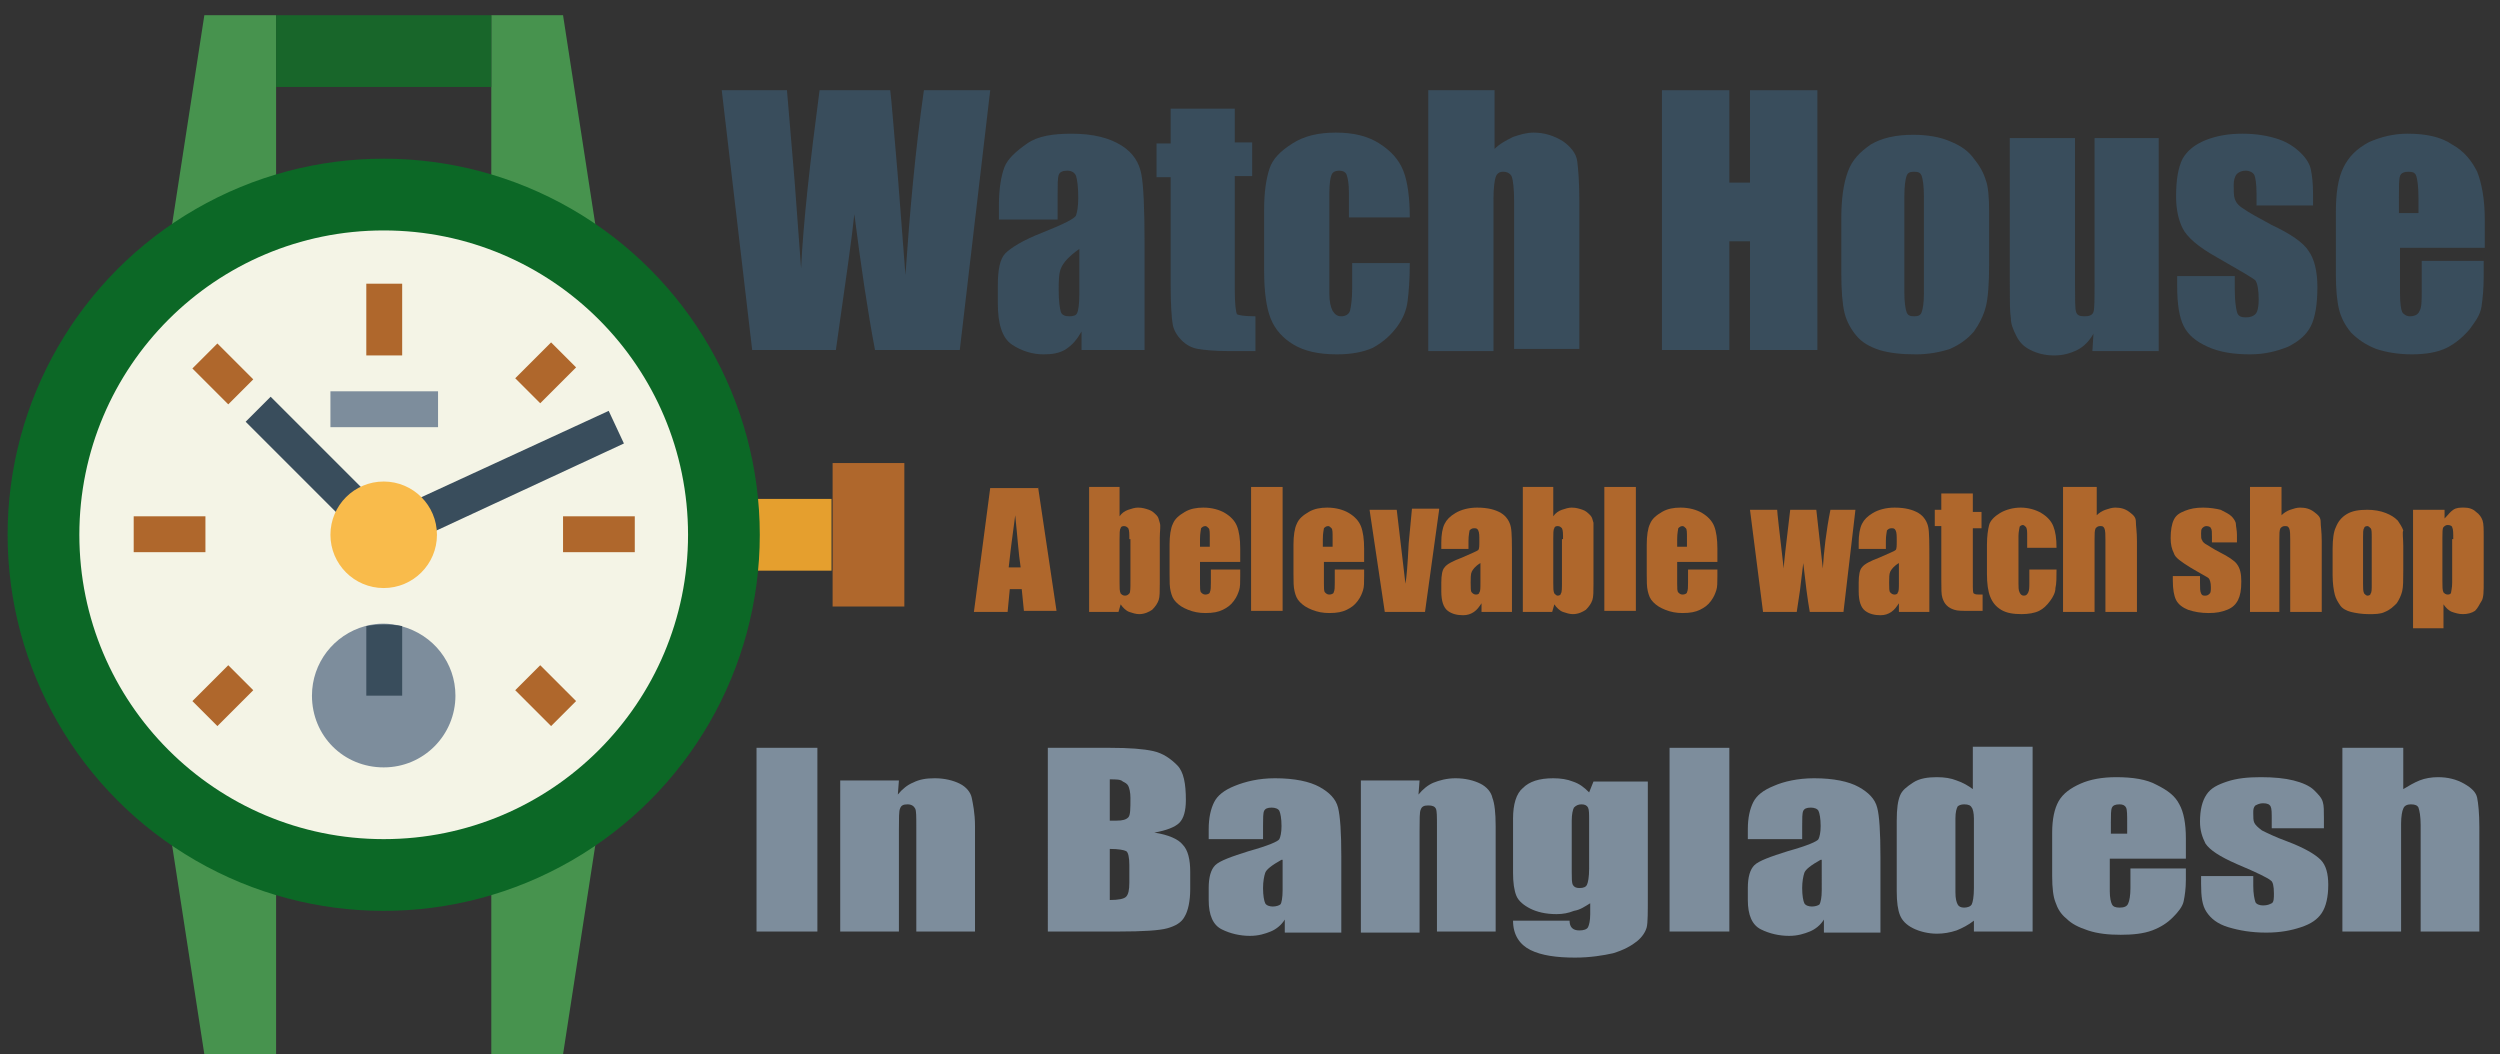 <?xml version="1.0" encoding="utf-8"?>
<!-- Generator: Adobe Illustrator 23.0.1, SVG Export Plug-In . SVG Version: 6.00 Build 0)  -->
<svg version="1.1" id="Layer_1" xmlns="http://www.w3.org/2000/svg" xmlns:xlink="http://www.w3.org/1999/xlink" x="0px" y="0px"
	 viewBox="0 0 230 97" style="enable-background:new 0 0 230 97;" xml:space="preserve">
<rect x="0" y="0" width="230" height="97" fill="#333333" stroke="none"/>
<style type="text/css">
	.st0{fill:#AF672C;}
	.st1{fill:#E59F2E;}
	.st2{fill:#47934E;}
	.st3{fill:#18662A;}
	.st4{fill:#0C6826;}
	.st5{fill:#F4F4E6;}
	.st6{fill:#7D8D9C;}
	.st7{fill:#394D5C;}
	.st8{fill:#F9BB4B;}
</style>
<g>
	<path class="st0" d="M76.6,42.6h6.6v13.2h-6.6V42.6z"/>
	<path class="st1" d="M68.3,45.9h8.2v6.6h-8.2V45.9z"/>
	<path class="st2" d="M25.4,22.8h-9.9l3.3-21.4h6.6V22.8z"/>
	<path class="st2" d="M45.2,22.8h9.9L51.8,1.4h-6.6V22.8z"/>
	<path class="st3" d="M25.4,1.4h19.8V8H25.4V1.4z"/>
	<path class="st2" d="M25.4,75.6h-9.9L18.8,97h6.6V75.6z"/>
	<path class="st2" d="M45.2,75.6h9.9L51.8,97h-6.6V75.6z"/>
	<circle class="st4" cx="35.3" cy="49.2" r="34.6"/>
	<circle class="st5" cx="35.3" cy="49.2" r="28"/>
	<g>
		<path class="st0" d="M33.7,26.1H37v6.6h-3.3V26.1z"/>
		<path class="st0" d="M12.3,47.5h6.6v3.3h-6.6V47.5z"/>
		<path class="st0" d="M51.8,47.5h6.6v3.3h-6.6V47.5z"/>
		<path class="st0" d="M17.7,33.9l2.3-2.3l3.3,3.3L21,37.2L17.7,33.9z"/>
		<path class="st0" d="M47.4,34.8l3.3-3.3l2.3,2.3l-3.3,3.3L47.4,34.8z"/>
		<path class="st0" d="M17.7,64.5l3.3-3.3l2.3,2.3L20,66.8L17.7,64.5z"/>
		<path class="st0" d="M47.4,63.5l2.3-2.3l3.3,3.3l-2.3,2.3L47.4,63.5z"/>
	</g>
	<path class="st6" d="M41.9,64c0,3.6-2.9,6.6-6.6,6.6s-6.6-2.9-6.6-6.6c0-3,2-5.6,4.9-6.4c1.1-0.3,2.2-0.3,3.3,0
		C39.9,58.4,41.9,61,41.9,64z"/>
	<path class="st7" d="M37,57.6V64h-3.3v-6.4C34.8,57.4,35.9,57.4,37,57.6z"/>
	<path class="st7" d="M35,51.2L22.6,38.8l2.3-2.3l10.7,10.7l20.4-9.4l1.4,3L35,51.2z"/>
	<path class="st6" d="M30.4,36h9.9v3.3h-9.9V36z"/>
	<circle class="st8" cx="35.3" cy="49.2" r="4.9"/>
	<g>
		<path class="st7" d="M91.1,8.3l-2.8,23.9h-7.8c-0.7-3.7-1.3-7.8-1.9-12.5c-0.2,2-0.8,6.2-1.7,12.5h-7.7L66.4,8.3h6l0.7,8.3
			l0.6,8.1c0.2-4.2,0.8-9.6,1.7-16.4h6.5c0.1,0.7,0.3,3.3,0.7,7.9l0.7,9.1c0.4-5.8,0.9-11.4,1.7-17H91.1z"/>
		<path class="st7" d="M97.5,20.2h-5.6v-1.3c0-1.5,0.2-2.7,0.5-3.5c0.3-0.8,1.1-1.5,2.1-2.2s2.4-0.9,4.1-0.9c2,0,3.5,0.4,4.6,1.1
			s1.6,1.6,1.8,2.6c0.2,1,0.3,3.2,0.3,6.4v9.8h-5.8v-1.7c-0.4,0.7-0.8,1.2-1.4,1.6c-0.6,0.4-1.3,0.5-2.1,0.5c-1,0-2-0.3-2.9-0.9
			c-0.9-0.6-1.3-1.9-1.3-3.8v-1.6c0-1.5,0.2-2.5,0.7-3c0.5-0.5,1.6-1.2,3.4-1.9c2-0.8,3-1.3,3.1-1.6c0.1-0.3,0.2-0.8,0.2-1.6
			c0-1-0.1-1.7-0.2-2s-0.4-0.5-0.8-0.5c-0.4,0-0.7,0.1-0.8,0.4c-0.1,0.3-0.1,0.9-0.1,2V20.2z M99.3,22.9c-1,0.7-1.5,1.3-1.7,1.8
			c-0.2,0.5-0.2,1.2-0.2,2c0,1,0.1,1.7,0.2,2c0.1,0.3,0.4,0.4,0.8,0.4c0.4,0,0.6-0.1,0.7-0.3c0.1-0.2,0.2-0.8,0.2-1.8V22.9z"/>
		<path class="st7" d="M113.6,10v3.1h1.6v3.1h-1.6v10.5c0,1.3,0.1,2,0.2,2.2c0.1,0.1,0.7,0.2,1.7,0.2v3.2h-2.4
			c-1.4,0-2.3-0.1-2.9-0.2c-0.6-0.1-1.1-0.4-1.5-0.8c-0.4-0.4-0.7-0.9-0.8-1.4c-0.1-0.5-0.2-1.8-0.2-3.7v-9.9h-1.3v-3.1h1.3V10
			H113.6z"/>
		<path class="st7" d="M129.7,20h-5.6v-2.3c0-0.8-0.1-1.3-0.2-1.6c-0.1-0.3-0.4-0.4-0.7-0.4c-0.3,0-0.6,0.1-0.7,0.4
			c-0.1,0.2-0.2,0.8-0.2,1.7V27c0,0.7,0.1,1.2,0.3,1.6c0.2,0.3,0.4,0.5,0.8,0.5c0.4,0,0.7-0.2,0.8-0.5c0.1-0.4,0.2-1.1,0.2-2.1v-2.3
			h5.3c0,1.6-0.1,2.7-0.2,3.5c-0.1,0.8-0.4,1.6-1,2.4c-0.6,0.8-1.3,1.4-2.2,1.9c-0.9,0.4-2,0.6-3.3,0.6c-1.7,0-3-0.3-4-0.9
			s-1.7-1.4-2.1-2.4c-0.4-1-0.6-2.5-0.6-4.4v-5.6c0-1.7,0.2-2.9,0.5-3.8s1-1.6,2.1-2.3c1.1-0.7,2.4-1,4-1c1.6,0,2.9,0.3,4,1
			c1.1,0.7,1.8,1.5,2.2,2.5S129.7,18.2,129.7,20z"/>
		<path class="st7" d="M137.5,8.3v5.4c0.5-0.5,1.1-0.8,1.7-1.1c0.6-0.2,1.2-0.4,1.9-0.4c1,0,1.9,0.3,2.7,0.8
			c0.7,0.5,1.2,1.1,1.3,1.8s0.2,2,0.2,3.8v13.5h-6V18.5c0-1.1-0.1-1.9-0.2-2.2s-0.4-0.5-0.8-0.5c-0.4,0-0.6,0.2-0.7,0.5
			s-0.2,1-0.2,2v14h-6V8.3H137.5z"/>
		<path class="st7" d="M167.2,8.3v23.9h-6.2v-10h-1.9v10h-6.2V8.3h6.2v8.5h1.9V8.3H167.2z"/>
		<path class="st7" d="M183,19.5v4.8c0,1.8-0.1,3.1-0.3,3.9c-0.2,0.8-0.6,1.6-1.1,2.3c-0.6,0.7-1.3,1.2-2.2,1.6
			c-0.9,0.3-2,0.5-3.1,0.5c-1.3,0-2.4-0.1-3.4-0.4c-0.9-0.3-1.6-0.7-2.1-1.3c-0.5-0.6-0.9-1.3-1.1-2.1c-0.2-0.8-0.3-2.1-0.3-3.7v-5
			c0-1.8,0.2-3.2,0.6-4.3s1.1-1.8,2.1-2.5c1-0.6,2.3-0.9,3.9-0.9c1.3,0,2.5,0.2,3.4,0.6c1,0.4,1.7,0.9,2.2,1.6
			c0.5,0.6,0.9,1.3,1.1,2C182.9,17.1,183,18.1,183,19.5z M177,18.1c0-1-0.1-1.6-0.2-1.9c-0.1-0.3-0.3-0.4-0.7-0.4s-0.6,0.1-0.7,0.4
			s-0.2,0.9-0.2,1.9v8.8c0,0.9,0.1,1.5,0.2,1.8s0.3,0.4,0.7,0.4c0.4,0,0.6-0.1,0.7-0.4s0.2-0.8,0.2-1.7V18.1z"/>
		<path class="st7" d="M198.6,12.7v19.6h-6.1l0.1-1.6c-0.4,0.7-0.9,1.2-1.5,1.5c-0.6,0.3-1.3,0.5-2.1,0.5c-0.9,0-1.6-0.2-2.2-0.5
			c-0.6-0.3-1-0.7-1.3-1.3s-0.5-1.1-0.5-1.6c-0.1-0.6-0.1-1.7-0.1-3.4V12.7h6V26c0,1.5,0,2.4,0.1,2.7c0.1,0.3,0.3,0.4,0.8,0.4
			c0.4,0,0.7-0.1,0.8-0.4c0.1-0.3,0.1-1.2,0.1-2.8V12.7H198.6z"/>
		<path class="st7" d="M212.9,18.9h-5.3v-1.1c0-0.9-0.1-1.5-0.2-1.7c-0.1-0.2-0.4-0.4-0.8-0.4c-0.3,0-0.6,0.1-0.8,0.3
			c-0.2,0.2-0.3,0.6-0.3,1c0,0.6,0,1,0.1,1.3c0.1,0.3,0.3,0.6,0.8,0.9c0.4,0.3,1.3,0.8,2.6,1.5c1.7,0.8,2.9,1.6,3.4,2.4
			c0.5,0.7,0.8,1.8,0.8,3.3c0,1.6-0.2,2.8-0.6,3.6c-0.4,0.8-1.1,1.4-2.1,1.9c-1,0.4-2.1,0.7-3.5,0.7c-1.5,0-2.8-0.2-3.9-0.7
			c-1.1-0.5-1.8-1.1-2.2-1.9c-0.4-0.8-0.6-2-0.6-3.7v-0.9h5.3v1.2c0,1.1,0.1,1.7,0.2,2.1s0.4,0.5,0.8,0.5c0.4,0,0.7-0.1,0.9-0.3
			c0.2-0.2,0.3-0.7,0.3-1.3c0-0.9-0.1-1.5-0.3-1.8c-0.2-0.2-1.4-0.9-3.5-2.1c-1.8-1-2.8-1.9-3.2-2.7c-0.4-0.8-0.6-1.8-0.6-2.9
			c0-1.6,0.2-2.7,0.6-3.5c0.4-0.7,1.1-1.3,2.1-1.7c1-0.4,2.1-0.6,3.4-0.6c1.3,0,2.4,0.2,3.3,0.5s1.6,0.8,2.1,1.3
			c0.5,0.5,0.8,1,0.9,1.5c0.1,0.5,0.2,1.2,0.2,2.2V18.9z"/>
		<path class="st7" d="M228.5,22.8h-7.7V27c0,0.9,0.1,1.5,0.2,1.7s0.4,0.4,0.7,0.4c0.5,0,0.8-0.2,0.9-0.5c0.2-0.3,0.2-1,0.2-2v-2.6
			h5.7v1.4c0,1.2-0.1,2.1-0.2,2.8s-0.5,1.3-1.1,2.1c-0.6,0.7-1.3,1.3-2.1,1.7s-1.9,0.6-3.2,0.6c-1.3,0-2.4-0.2-3.3-0.5
			c-1-0.4-1.7-0.9-2.3-1.5c-0.5-0.6-0.9-1.3-1.1-2.1c-0.2-0.8-0.3-1.9-0.3-3.3v-5.7c0-1.7,0.2-3.1,0.7-4.1c0.5-1,1.2-1.7,2.3-2.3
			c1.1-0.5,2.3-0.8,3.6-0.8c1.7,0,3.1,0.3,4.1,1c1.1,0.6,1.8,1.5,2.3,2.5c0.4,1,0.7,2.5,0.7,4.4V22.8z M222.5,19.6v-1.4
			c0-1-0.1-1.7-0.2-2c-0.1-0.3-0.3-0.4-0.7-0.4c-0.4,0-0.7,0.1-0.8,0.4c-0.1,0.3-0.1,0.9-0.1,2v1.4H222.5z"/>
	</g>
	<g>
		<path class="st0" d="M95.5,44.8l1.7,11.4h-3L94,54.2h-1.1l-0.2,2.1h-3.1l1.5-11.4H95.5z M93.9,52.2c-0.2-1.3-0.3-2.9-0.5-4.8
			c-0.3,2.2-0.5,3.8-0.6,4.8H93.9z"/>
		<path class="st0" d="M103,44.8v2.7c0.2-0.3,0.5-0.5,0.8-0.6c0.3-0.1,0.6-0.2,0.9-0.2c0.4,0,0.7,0.1,1,0.2c0.3,0.1,0.5,0.3,0.7,0.5
			c0.2,0.2,0.2,0.4,0.3,0.7s0,0.7,0,1.4v4.2c0,0.7,0,1.2-0.1,1.5s-0.3,0.6-0.6,0.9c-0.3,0.2-0.7,0.4-1.2,0.4c-0.3,0-0.6-0.1-0.9-0.2
			c-0.3-0.1-0.6-0.4-0.8-0.7l-0.2,0.7h-2.7V44.8H103z M103.9,49.6c0-0.5,0-0.8-0.1-1c-0.1-0.1-0.2-0.2-0.4-0.2
			c-0.2,0-0.3,0.1-0.3,0.2c-0.1,0.1-0.1,0.5-0.1,1v4c0,0.5,0,0.8,0.1,1c0.1,0.1,0.2,0.2,0.4,0.2c0.2,0,0.3-0.1,0.4-0.2
			c0.1-0.1,0.1-0.5,0.1-1.1V49.6z"/>
		<path class="st0" d="M114.1,51.7h-3.7v2c0,0.4,0,0.7,0.1,0.8c0.1,0.1,0.2,0.2,0.4,0.2c0.2,0,0.4-0.1,0.4-0.2
			c0.1-0.2,0.1-0.5,0.1-0.9v-1.2h2.7V53c0,0.6,0,1-0.1,1.3c-0.1,0.3-0.2,0.6-0.5,1s-0.6,0.6-1,0.8c-0.4,0.2-0.9,0.3-1.6,0.3
			c-0.6,0-1.1-0.1-1.6-0.3c-0.5-0.2-0.8-0.4-1.1-0.7s-0.4-0.6-0.5-1c-0.1-0.4-0.1-0.9-0.1-1.6v-2.7c0-0.8,0.1-1.5,0.3-1.9
			c0.2-0.5,0.6-0.8,1.1-1.1c0.5-0.3,1.1-0.4,1.7-0.4c0.8,0,1.5,0.2,2,0.5c0.5,0.3,0.9,0.7,1.1,1.2c0.2,0.5,0.3,1.2,0.3,2.1V51.7z
			 M111.3,50.2v-0.7c0-0.5,0-0.8-0.1-0.9c-0.1-0.1-0.2-0.2-0.3-0.2c-0.2,0-0.3,0.1-0.4,0.2c0,0.1-0.1,0.4-0.1,1v0.7H111.3z"/>
		<path class="st0" d="M118,44.8v11.4h-2.9V44.8H118z"/>
		<path class="st0" d="M125.5,51.7h-3.7v2c0,0.4,0,0.7,0.1,0.8c0.1,0.1,0.2,0.2,0.4,0.2c0.2,0,0.4-0.1,0.4-0.2
			c0.1-0.2,0.1-0.5,0.1-0.9v-1.2h2.7V53c0,0.6,0,1-0.1,1.3c-0.1,0.3-0.2,0.6-0.5,1s-0.6,0.6-1,0.8s-0.9,0.3-1.6,0.3
			c-0.6,0-1.1-0.1-1.6-0.3c-0.5-0.2-0.8-0.4-1.1-0.7s-0.4-0.6-0.5-1c-0.1-0.4-0.1-0.9-0.1-1.6v-2.7c0-0.8,0.1-1.5,0.3-1.9
			c0.2-0.5,0.6-0.8,1.1-1.1c0.5-0.3,1.1-0.4,1.7-0.4c0.8,0,1.5,0.2,2,0.5c0.5,0.3,0.9,0.7,1.1,1.2c0.2,0.5,0.3,1.2,0.3,2.1V51.7z
			 M122.6,50.2v-0.7c0-0.5,0-0.8-0.1-0.9c-0.1-0.1-0.2-0.2-0.3-0.2c-0.2,0-0.3,0.1-0.4,0.2c0,0.1-0.1,0.4-0.1,1v0.7H122.6z"/>
		<path class="st0" d="M132.4,46.9l-1.3,9.4h-3.7l-1.4-9.4h2.5l0.8,6.8c0.1-0.5,0.2-1.7,0.3-3.7c0.1-1.1,0.2-2.1,0.3-3.2H132.4z"/>
		<path class="st0" d="M135.3,50.5h-2.7v-0.6c0-0.7,0.1-1.3,0.3-1.7c0.2-0.4,0.5-0.7,1-1c0.5-0.3,1.2-0.5,2-0.5c1,0,1.7,0.2,2.2,0.5
			c0.5,0.3,0.8,0.8,0.9,1.3c0.1,0.5,0.1,1.5,0.1,3.1v4.7h-2.8v-0.8c-0.2,0.3-0.4,0.6-0.7,0.8c-0.3,0.2-0.6,0.3-1,0.3
			c-0.5,0-1-0.1-1.4-0.4s-0.6-0.9-0.6-1.8v-0.8c0-0.7,0.1-1.2,0.3-1.4c0.2-0.3,0.8-0.6,1.6-0.9c0.9-0.4,1.4-0.6,1.5-0.7
			c0.1-0.1,0.1-0.4,0.1-0.8c0-0.5,0-0.8-0.1-1s-0.2-0.2-0.4-0.2c-0.2,0-0.3,0.1-0.4,0.2c0,0.1-0.1,0.4-0.1,1V50.5z M136.2,51.8
			c-0.5,0.3-0.7,0.6-0.8,0.8c-0.1,0.2-0.1,0.6-0.1,1c0,0.5,0,0.8,0.1,0.9c0.1,0.1,0.2,0.2,0.4,0.2c0.2,0,0.3-0.1,0.3-0.2
			c0.1-0.1,0.1-0.4,0.1-0.9V51.8z"/>
		<path class="st0" d="M142.9,44.8v2.7c0.2-0.3,0.5-0.5,0.8-0.6c0.3-0.1,0.6-0.2,0.9-0.2c0.4,0,0.7,0.1,1,0.2
			c0.3,0.1,0.5,0.3,0.7,0.5c0.2,0.2,0.2,0.4,0.3,0.7c0,0.2,0,0.7,0,1.4v4.2c0,0.7,0,1.2-0.1,1.5c-0.1,0.3-0.3,0.6-0.6,0.9
			c-0.3,0.2-0.7,0.4-1.2,0.4c-0.3,0-0.6-0.1-0.9-0.2c-0.3-0.1-0.6-0.4-0.8-0.7l-0.2,0.7h-2.7V44.8H142.9z M143.8,49.6
			c0-0.5,0-0.8-0.1-1c-0.1-0.1-0.2-0.2-0.4-0.2c-0.2,0-0.3,0.1-0.3,0.2c-0.1,0.1-0.1,0.5-0.1,1v4c0,0.5,0,0.8,0.1,1
			c0.1,0.1,0.2,0.2,0.3,0.2c0.2,0,0.3-0.1,0.3-0.2c0.1-0.1,0.1-0.5,0.1-1.1V49.6z"/>
		<path class="st0" d="M150.5,44.8v11.4h-2.9V44.8H150.5z"/>
		<path class="st0" d="M158,51.7h-3.7v2c0,0.4,0,0.7,0.1,0.8c0.1,0.1,0.2,0.2,0.4,0.2c0.2,0,0.4-0.1,0.4-0.2
			c0.1-0.2,0.1-0.5,0.1-0.9v-1.2h2.7V53c0,0.6,0,1-0.1,1.3c-0.1,0.3-0.2,0.6-0.5,1s-0.6,0.6-1,0.8s-0.9,0.3-1.6,0.3
			c-0.6,0-1.1-0.1-1.6-0.3c-0.5-0.2-0.8-0.4-1.1-0.7s-0.4-0.6-0.5-1c-0.1-0.4-0.1-0.9-0.1-1.6v-2.7c0-0.8,0.1-1.5,0.3-1.9
			c0.2-0.5,0.6-0.8,1.1-1.1c0.5-0.3,1.1-0.4,1.7-0.4c0.8,0,1.5,0.2,2,0.5c0.5,0.3,0.9,0.7,1.1,1.2c0.2,0.5,0.3,1.2,0.3,2.1V51.7z
			 M155.2,50.2v-0.7c0-0.5,0-0.8-0.1-0.9c-0.1-0.1-0.2-0.2-0.3-0.2c-0.2,0-0.3,0.1-0.4,0.2c0,0.1-0.1,0.4-0.1,1v0.7H155.2z"/>
		<path class="st0" d="M170.7,46.9l-1.1,9.4h-3.1c-0.2-1.1-0.4-2.7-0.6-4.5c-0.1,0.8-0.2,1.7-0.3,2.5l-0.3,2h-3.1l-1.2-9.4h2.5
			c0,0.2,0.2,2,0.6,5.4c0-0.3,0.2-2.1,0.6-5.4h2.4l0.6,5.4c0.1-1.6,0.3-3.4,0.7-5.4H170.7z"/>
		<path class="st0" d="M173.7,50.5h-2.7v-0.6c0-0.7,0.1-1.3,0.3-1.7c0.2-0.4,0.5-0.7,1-1c0.5-0.3,1.2-0.5,2-0.5c1,0,1.7,0.2,2.2,0.5
			c0.5,0.3,0.8,0.8,0.9,1.3c0.1,0.5,0.1,1.5,0.1,3.1v4.7h-2.8v-0.8c-0.2,0.3-0.4,0.6-0.7,0.8c-0.3,0.2-0.6,0.3-1,0.3
			c-0.5,0-1-0.1-1.4-0.4s-0.6-0.9-0.6-1.8v-0.8c0-0.7,0.1-1.2,0.3-1.4c0.2-0.3,0.8-0.6,1.6-0.9c0.9-0.4,1.4-0.6,1.5-0.7
			c0.1-0.1,0.1-0.4,0.1-0.8c0-0.5,0-0.8-0.1-1s-0.2-0.2-0.4-0.2c-0.2,0-0.3,0.1-0.4,0.2c0,0.1-0.1,0.4-0.1,1V50.5z M174.7,51.8
			c-0.5,0.3-0.7,0.6-0.8,0.8c-0.1,0.2-0.1,0.6-0.1,1c0,0.5,0,0.8,0.1,0.9c0.1,0.1,0.2,0.2,0.4,0.2c0.2,0,0.3-0.1,0.3-0.2
			c0.1-0.1,0.1-0.4,0.1-0.9V51.8z"/>
		<path class="st0" d="M181.5,45.6v1.5h0.8v1.5h-0.8v5c0,0.6,0,1,0.1,1c0.1,0.1,0.3,0.1,0.8,0.1v1.5h-1.2c-0.7,0-1.1,0-1.4-0.1
			c-0.3-0.1-0.5-0.2-0.7-0.4s-0.3-0.4-0.4-0.7c-0.1-0.3-0.1-0.8-0.1-1.8v-4.8H178v-1.5h0.6v-1.5H181.5z"/>
		<path class="st0" d="M189.2,50.4h-2.7v-1.1c0-0.4,0-0.6-0.1-0.8c-0.1-0.1-0.2-0.2-0.3-0.2s-0.3,0.1-0.3,0.2s-0.1,0.4-0.1,0.8v4.4
			c0,0.3,0,0.6,0.1,0.8s0.2,0.3,0.4,0.3c0.2,0,0.3-0.1,0.4-0.3c0.1-0.2,0.1-0.5,0.1-1v-1.1h2.5c0,0.7,0,1.3-0.1,1.7
			c0,0.4-0.2,0.8-0.5,1.2c-0.3,0.4-0.6,0.7-1,0.9s-1,0.3-1.6,0.3c-0.8,0-1.4-0.1-1.9-0.4c-0.5-0.3-0.8-0.7-1-1.2
			c-0.2-0.5-0.3-1.2-0.3-2.1v-2.7c0-0.8,0.1-1.4,0.2-1.8s0.5-0.8,1-1.1c0.5-0.3,1.2-0.5,1.9-0.5c0.7,0,1.4,0.2,1.9,0.5
			c0.5,0.3,0.9,0.7,1.1,1.2C189.1,48.9,189.2,49.5,189.2,50.4z"/>
		<path class="st0" d="M192.9,44.8v2.6c0.2-0.2,0.5-0.4,0.8-0.5c0.3-0.1,0.6-0.2,0.9-0.2c0.5,0,0.9,0.1,1.3,0.4
			c0.4,0.3,0.6,0.5,0.6,0.9s0.1,0.9,0.1,1.8v6.5h-2.9v-6.6c0-0.5,0-0.9-0.1-1.1c-0.1-0.2-0.2-0.2-0.4-0.2c-0.2,0-0.3,0.1-0.4,0.2
			c-0.1,0.2-0.1,0.5-0.1,1v6.7h-2.9V44.8H192.9z"/>
		<path class="st0" d="M206,49.9h-2.5v-0.5c0-0.4,0-0.7-0.1-0.8c0-0.1-0.2-0.2-0.4-0.2c-0.2,0-0.3,0.1-0.4,0.2
			c-0.1,0.1-0.1,0.3-0.1,0.5c0,0.3,0,0.5,0.1,0.6c0,0.1,0.2,0.3,0.4,0.4s0.6,0.4,1.2,0.7c0.8,0.4,1.4,0.8,1.6,1.1
			c0.3,0.4,0.4,0.9,0.4,1.6c0,0.8-0.1,1.3-0.3,1.7c-0.2,0.4-0.5,0.7-1,0.9c-0.5,0.2-1,0.3-1.7,0.3c-0.7,0-1.3-0.1-1.9-0.3
			c-0.5-0.2-0.9-0.5-1.1-0.9c-0.2-0.4-0.3-1-0.3-1.8V53h2.5v0.6c0,0.5,0,0.8,0.1,1c0.1,0.2,0.2,0.2,0.4,0.2c0.2,0,0.3-0.1,0.4-0.2
			s0.1-0.3,0.1-0.6c0-0.4-0.1-0.7-0.2-0.8c-0.1-0.1-0.7-0.4-1.7-1c-0.8-0.5-1.4-0.9-1.5-1.3c-0.2-0.4-0.3-0.8-0.3-1.4
			c0-0.7,0.1-1.3,0.3-1.7s0.5-0.6,1-0.8c0.5-0.2,1-0.3,1.7-0.3c0.6,0,1.2,0.1,1.6,0.2c0.4,0.2,0.8,0.4,1,0.6s0.4,0.5,0.4,0.7
			c0,0.2,0.1,0.6,0.1,1V49.9z"/>
		<path class="st0" d="M209.9,44.8v2.6c0.2-0.2,0.5-0.4,0.8-0.5c0.3-0.1,0.6-0.2,0.9-0.2c0.5,0,0.9,0.1,1.3,0.4
			c0.4,0.3,0.6,0.5,0.6,0.9s0.1,0.9,0.1,1.8v6.5h-2.9v-6.6c0-0.5,0-0.9-0.1-1.1c-0.1-0.2-0.2-0.2-0.4-0.2c-0.2,0-0.3,0.1-0.4,0.2
			c-0.1,0.2-0.1,0.5-0.1,1v6.7H207V44.8H209.9z"/>
		<path class="st0" d="M221.1,50.2v2.3c0,0.8,0,1.5-0.1,1.9c-0.1,0.4-0.3,0.8-0.5,1.1c-0.3,0.3-0.6,0.6-1.1,0.8
			c-0.4,0.2-0.9,0.2-1.5,0.2c-0.6,0-1.2-0.1-1.6-0.2c-0.4-0.1-0.8-0.3-1-0.6c-0.2-0.3-0.4-0.6-0.5-1c-0.1-0.4-0.2-1-0.2-1.8v-2.4
			c0-0.9,0.1-1.6,0.3-2c0.2-0.5,0.5-0.9,1-1.2s1.1-0.4,1.9-0.4c0.6,0,1.2,0.1,1.7,0.3c0.5,0.2,0.8,0.4,1.1,0.7
			c0.2,0.3,0.4,0.6,0.5,0.9C221,49,221.1,49.5,221.1,50.2z M218.2,49.5c0-0.5,0-0.8-0.1-0.9c-0.1-0.1-0.2-0.2-0.3-0.2
			c-0.2,0-0.3,0.1-0.3,0.2c-0.1,0.1-0.1,0.4-0.1,0.9v4.2c0,0.4,0,0.7,0.1,0.9c0.1,0.1,0.2,0.2,0.3,0.2c0.2,0,0.3-0.1,0.3-0.2
			c0.1-0.1,0.1-0.4,0.1-0.8V49.5z"/>
		<path class="st0" d="M224.9,46.9l0,0.8c0.3-0.3,0.5-0.6,0.8-0.8c0.3-0.2,0.6-0.2,1-0.2c0.4,0,0.8,0.1,1.1,0.4
			c0.3,0.2,0.5,0.5,0.6,0.8c0.1,0.3,0.1,0.8,0.1,1.6v4c0,0.9,0,1.5-0.2,1.8s-0.3,0.6-0.6,0.9c-0.3,0.2-0.7,0.3-1.1,0.3
			c-0.4,0-0.7-0.1-1-0.2s-0.6-0.4-0.8-0.7v2.2H222V46.9H224.9z M225.7,49.6c0-0.6,0-0.9-0.1-1.1c0-0.1-0.2-0.2-0.4-0.2
			c-0.2,0-0.3,0.1-0.4,0.2c-0.1,0.1-0.1,0.5-0.1,1v3.9c0,0.6,0,0.9,0.1,1.1c0.1,0.1,0.2,0.2,0.4,0.2c0.2,0,0.3-0.1,0.3-0.2
			c0-0.1,0.1-0.4,0.1-0.9V49.6z"/>
	</g>
	<g>
		<path class="st6" d="M75.2,68.8v16.9h-5.6V68.8H75.2z"/>
		<path class="st6" d="M82.7,71.8l-0.1,1.3c0.4-0.5,0.9-0.9,1.4-1.1c0.6-0.3,1.2-0.4,2-0.4c0.9,0,1.7,0.2,2.3,0.5
			c0.6,0.3,1,0.8,1.1,1.3s0.3,1.4,0.3,2.6v9.7h-5.4v-9.6c0-1,0-1.5-0.1-1.7S83.9,74,83.5,74c-0.4,0-0.6,0.1-0.7,0.4
			c-0.1,0.2-0.1,0.9-0.1,1.9v9.4h-5.4V71.8H82.7z"/>
		<path class="st6" d="M96.5,68.8h5.6c1.8,0,3.1,0.1,4,0.3s1.6,0.7,2.2,1.3s0.8,1.7,0.8,3.2c0,1-0.2,1.7-0.6,2.1
			c-0.4,0.4-1.2,0.7-2.3,0.9c1.3,0.2,2.2,0.6,2.6,1.1c0.5,0.5,0.7,1.4,0.7,2.5v1.6c0,1.1-0.2,2-0.5,2.5c-0.3,0.6-0.9,0.9-1.6,1.1
			c-0.7,0.2-2.2,0.3-4.5,0.3h-6.5V68.8z M102.1,71.7v3.8c0.2,0,0.4,0,0.6,0c0.6,0,0.9-0.1,1.1-0.3c0.2-0.2,0.2-0.8,0.2-1.8
			c0-0.5-0.1-0.9-0.2-1.1c-0.1-0.2-0.3-0.3-0.5-0.4C103.1,71.7,102.7,71.7,102.1,71.7z M102.1,78.1v4.7c0.8,0,1.3-0.1,1.5-0.3
			c0.2-0.2,0.3-0.6,0.3-1.3v-1.6c0-0.7-0.1-1.2-0.3-1.3S102.9,78.1,102.1,78.1z"/>
		<path class="st6" d="M116.2,77.2h-5v-0.9c0-1.1,0.2-1.9,0.5-2.5c0.3-0.6,0.9-1.1,1.9-1.5s2.2-0.7,3.7-0.7c1.8,0,3.2,0.3,4.1,0.8
			c0.9,0.5,1.5,1.1,1.7,1.9s0.3,2.3,0.3,4.5v7h-5.2v-1.2c-0.3,0.5-0.8,0.9-1.3,1.1c-0.5,0.2-1.1,0.4-1.9,0.4c-0.9,0-1.8-0.2-2.6-0.6
			c-0.8-0.4-1.2-1.3-1.2-2.7v-1.1c0-1,0.2-1.7,0.6-2.1c0.4-0.4,1.5-0.8,3.1-1.3c1.8-0.5,2.7-0.9,2.8-1.1s0.2-0.6,0.2-1.2
			c0-0.7-0.1-1.2-0.2-1.4c-0.1-0.2-0.4-0.3-0.7-0.3c-0.4,0-0.6,0.1-0.7,0.3c-0.1,0.2-0.1,0.7-0.1,1.4V77.2z M117.9,79.1
			c-0.9,0.5-1.4,0.9-1.5,1.2c-0.1,0.3-0.2,0.8-0.2,1.4c0,0.7,0.1,1.2,0.2,1.4c0.1,0.2,0.4,0.3,0.7,0.3c0.3,0,0.6-0.1,0.7-0.2
			s0.2-0.6,0.2-1.3V79.1z"/>
		<path class="st6" d="M130.6,71.8l-0.1,1.3c0.4-0.5,0.9-0.9,1.4-1.1s1.2-0.4,2-0.4c0.9,0,1.7,0.2,2.3,0.5c0.6,0.3,1,0.8,1.1,1.3
			c0.2,0.5,0.3,1.4,0.3,2.6v9.7h-5.4v-9.6c0-1,0-1.5-0.1-1.7c-0.1-0.2-0.3-0.3-0.7-0.3c-0.4,0-0.6,0.1-0.7,0.4
			c-0.1,0.2-0.1,0.9-0.1,1.9v9.4h-5.4V71.8H130.6z"/>
		<path class="st6" d="M151.6,71.8v10.7c0,1.4,0,2.4-0.1,2.8c-0.1,0.4-0.4,0.9-0.9,1.3s-1.2,0.8-2.2,1.1c-0.9,0.2-2.1,0.4-3.5,0.4
			c-1.7,0-3.1-0.2-4.1-0.7c-1-0.5-1.6-1.4-1.6-2.7h5.2c0,0.6,0.3,0.9,0.9,0.9c0.4,0,0.7-0.1,0.8-0.3c0.1-0.2,0.2-0.6,0.2-1.2v-1
			c-0.5,0.3-0.9,0.6-1.5,0.7c-0.5,0.2-1,0.3-1.6,0.3c-1,0-1.8-0.2-2.4-0.5s-1.1-0.7-1.3-1.2c-0.2-0.5-0.3-1.2-0.3-2.1v-5
			c0-1.3,0.3-2.3,0.9-2.8c0.6-0.6,1.5-0.9,2.8-0.9c0.7,0,1.3,0.1,1.8,0.3c0.6,0.2,1,0.5,1.5,1l0.4-1H151.6z M146.2,75.5
			c0-0.6,0-1-0.1-1.2c-0.1-0.2-0.3-0.3-0.6-0.3c-0.3,0-0.5,0.1-0.7,0.3c-0.1,0.2-0.2,0.6-0.2,1.2v4.7c0,0.6,0,1,0.1,1.2
			c0.1,0.2,0.3,0.3,0.6,0.3c0.4,0,0.6-0.1,0.7-0.3c0.1-0.2,0.2-0.7,0.2-1.5V75.5z"/>
		<path class="st6" d="M159.1,68.8v16.9h-5.5V68.8H159.1z"/>
		<path class="st6" d="M165.8,77.2h-5v-0.9c0-1.1,0.2-1.9,0.5-2.5c0.3-0.6,0.9-1.1,1.9-1.5c0.9-0.4,2.2-0.7,3.7-0.7
			c1.8,0,3.2,0.3,4.1,0.8c0.9,0.5,1.5,1.1,1.7,1.9c0.2,0.7,0.3,2.3,0.3,4.5v7h-5.2v-1.2c-0.3,0.5-0.8,0.9-1.3,1.1
			c-0.5,0.2-1.1,0.4-1.9,0.4c-0.9,0-1.8-0.2-2.6-0.6c-0.8-0.4-1.2-1.3-1.2-2.7v-1.1c0-1,0.2-1.7,0.6-2.1c0.4-0.4,1.5-0.8,3.1-1.3
			c1.8-0.5,2.7-0.9,2.8-1.1c0.1-0.2,0.2-0.6,0.2-1.2c0-0.7-0.1-1.2-0.2-1.4c-0.1-0.2-0.4-0.3-0.7-0.3c-0.4,0-0.6,0.1-0.7,0.3
			s-0.1,0.7-0.1,1.4V77.2z M167.5,79.1c-0.9,0.5-1.4,0.9-1.5,1.2c-0.1,0.3-0.2,0.8-0.2,1.4c0,0.7,0.1,1.2,0.2,1.4
			c0.1,0.2,0.4,0.3,0.7,0.3c0.3,0,0.6-0.1,0.7-0.2c0.1-0.2,0.2-0.6,0.2-1.3V79.1z"/>
		<path class="st6" d="M187,68.8v16.9h-5.4v-1c-0.5,0.4-1.1,0.7-1.6,0.9c-0.6,0.2-1.2,0.3-1.8,0.3c-0.8,0-1.6-0.2-2.2-0.5
			s-1-0.7-1.2-1.2s-0.3-1.2-0.3-2.2v-6.5c0-1.1,0.1-1.8,0.3-2.3s0.6-0.8,1.2-1.2s1.4-0.5,2.2-0.5c0.7,0,1.3,0.1,1.8,0.3
			c0.6,0.2,1.1,0.5,1.5,0.8v-3.9H187z M181.6,75.3c0-0.5-0.1-0.9-0.2-1c-0.1-0.2-0.3-0.3-0.7-0.3c-0.3,0-0.5,0.1-0.6,0.2
			c-0.1,0.2-0.2,0.5-0.2,1.1v6.8c0,0.6,0.1,0.9,0.2,1.1s0.3,0.3,0.6,0.3c0.3,0,0.6-0.1,0.7-0.3c0.1-0.2,0.2-0.7,0.2-1.5V75.3z"/>
		<path class="st6" d="M201.1,79h-7v3c0,0.6,0.1,1,0.2,1.2c0.1,0.2,0.3,0.3,0.7,0.3c0.4,0,0.7-0.1,0.8-0.4c0.1-0.2,0.2-0.7,0.2-1.4
			v-1.8h5.1v1c0,0.9-0.1,1.5-0.2,2s-0.5,1-1,1.5c-0.5,0.5-1.1,0.9-1.9,1.2c-0.8,0.3-1.8,0.4-2.9,0.4c-1.1,0-2.1-0.1-3-0.4
			c-0.9-0.3-1.5-0.6-2-1.1c-0.5-0.4-0.8-0.9-1-1.5c-0.2-0.5-0.3-1.3-0.3-2.4v-4c0-1.2,0.2-2.2,0.6-2.9c0.4-0.7,1.1-1.2,2-1.6
			c0.9-0.4,2-0.6,3.3-0.6c1.5,0,2.8,0.2,3.7,0.7c1,0.5,1.7,1,2.1,1.8c0.4,0.7,0.6,1.8,0.6,3.1V79z M195.7,76.7v-1
			c0-0.7,0-1.2-0.1-1.4s-0.3-0.3-0.6-0.3c-0.4,0-0.6,0.1-0.7,0.3c-0.1,0.2-0.1,0.7-0.1,1.4v1H195.7z"/>
		<path class="st6" d="M213.8,76.2h-4.8v-0.8c0-0.6,0-1-0.1-1.2c-0.1-0.2-0.3-0.3-0.7-0.3c-0.3,0-0.5,0.1-0.7,0.2
			c-0.2,0.2-0.2,0.4-0.2,0.7c0,0.4,0,0.7,0.1,0.9c0.1,0.2,0.3,0.4,0.7,0.7c0.4,0.2,1.2,0.6,2.3,1c1.6,0.6,2.6,1.2,3.1,1.7
			c0.5,0.5,0.7,1.3,0.7,2.3c0,1.1-0.2,2-0.6,2.6s-1,1-1.9,1.3c-0.9,0.3-1.9,0.5-3.2,0.5c-1.4,0-2.5-0.2-3.5-0.5s-1.6-0.8-2-1.4
			c-0.4-0.6-0.5-1.4-0.5-2.6v-0.7h4.8v0.9c0,0.7,0.1,1.2,0.2,1.5c0.1,0.2,0.4,0.3,0.7,0.3c0.4,0,0.6-0.1,0.8-0.2
			c0.2-0.1,0.2-0.5,0.2-0.9c0-0.7-0.1-1.1-0.3-1.2c-0.2-0.2-1.2-0.7-3.1-1.5c-1.6-0.7-2.5-1.3-2.9-1.9c-0.3-0.6-0.5-1.2-0.5-2
			c0-1.1,0.2-1.9,0.6-2.5s1-0.9,1.9-1.2c0.9-0.3,1.9-0.4,3.1-0.4c1.2,0,2.2,0.1,3,0.3c0.8,0.2,1.5,0.5,1.9,0.9
			c0.4,0.4,0.7,0.7,0.8,1.1c0.1,0.3,0.1,0.8,0.1,1.5V76.2z"/>
		<path class="st6" d="M221.1,68.8v3.8c0.5-0.3,1-0.6,1.5-0.8c0.5-0.2,1.1-0.3,1.7-0.3c0.9,0,1.7,0.2,2.4,0.6s1.1,0.8,1.2,1.3
			s0.2,1.4,0.2,2.7v9.6h-5.4v-9.8c0-0.8-0.1-1.3-0.2-1.6c-0.1-0.2-0.3-0.3-0.7-0.3c-0.3,0-0.6,0.1-0.7,0.4c-0.1,0.2-0.2,0.7-0.2,1.4
			v9.9h-5.4V68.8H221.1z"/>
	</g>
</g>
</svg>

